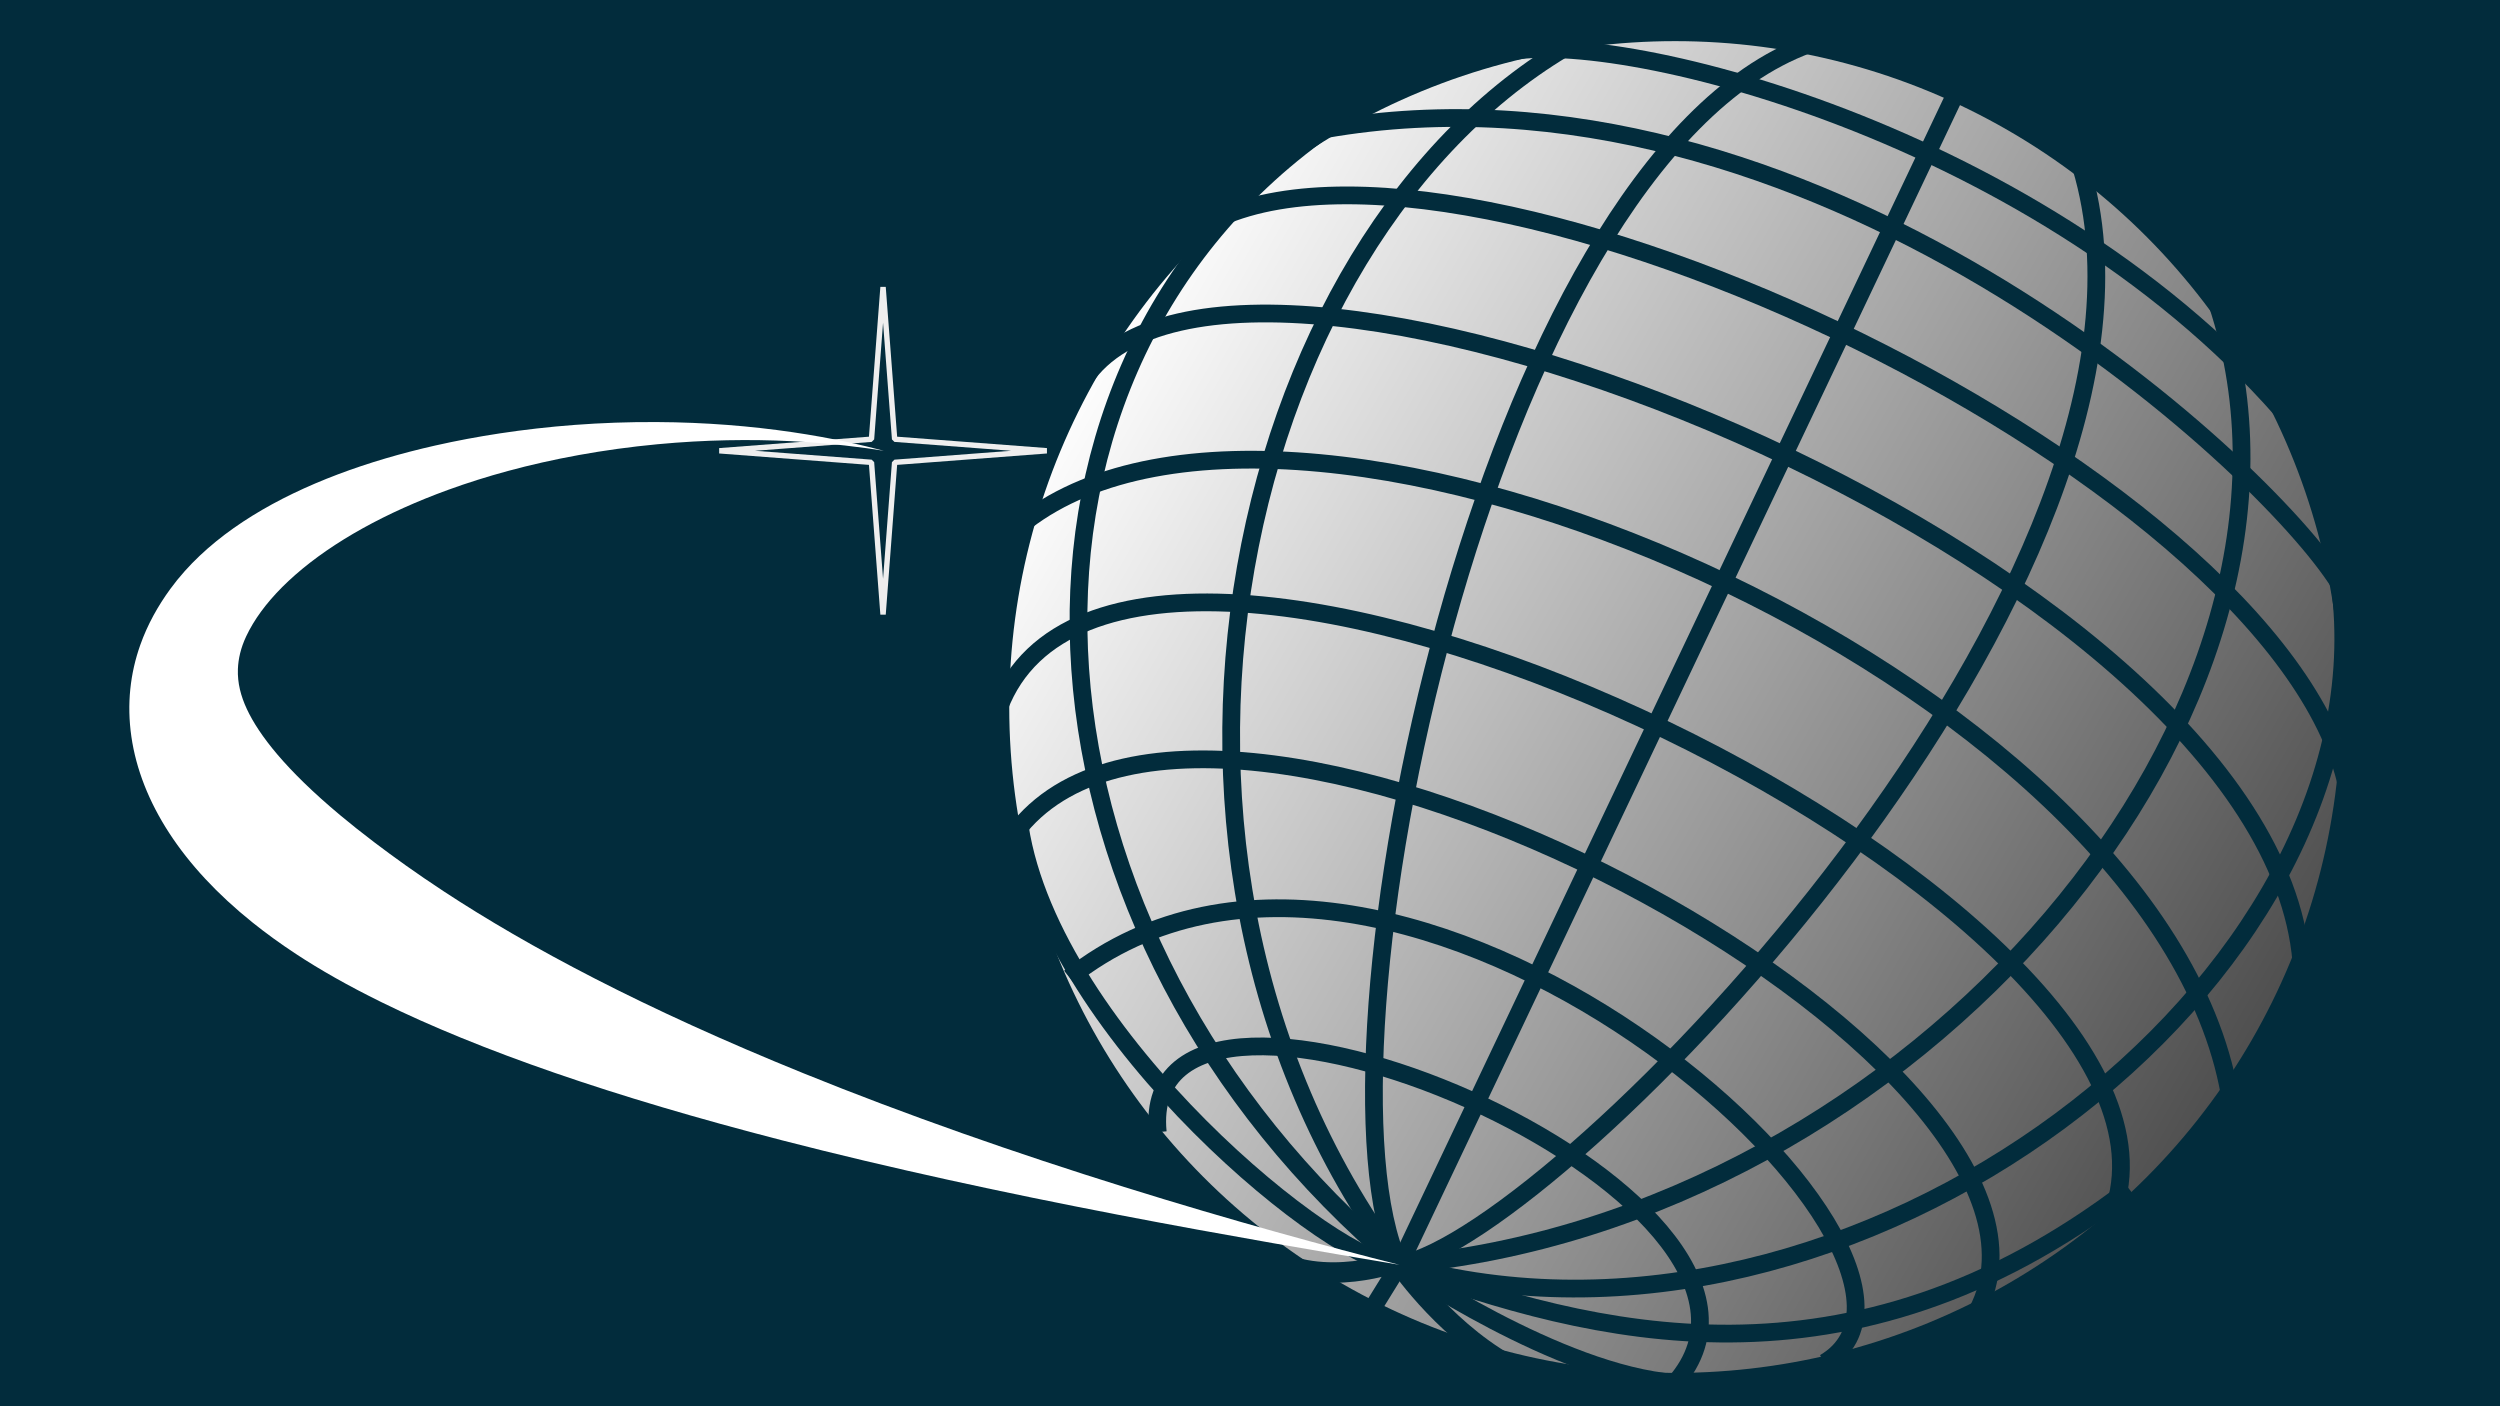 <?xml version="1.0" encoding="UTF-8" standalone="no"?>
<!-- Created with Inkscape (http://www.inkscape.org/) -->

<svg
   width="3840"
   height="2160"
   viewBox="0 0 3840 2160"
   version="1.1"
   id="svg1"
   inkscape:version="1.4 (86a8ad7, 2024-10-11)"
   sodipodi:docname="CERNUS logo 2.svg"
   xml:space="preserve"
   inkscape:export-filename="CERNUS logo 2.jpg"
   inkscape:export-xdpi="96"
   inkscape:export-ydpi="96"
   xmlns:inkscape="http://www.inkscape.org/namespaces/inkscape"
   xmlns:sodipodi="http://sodipodi.sourceforge.net/DTD/sodipodi-0.dtd"
   xmlns:xlink="http://www.w3.org/1999/xlink"
   xmlns="http://www.w3.org/2000/svg"
   xmlns:svg="http://www.w3.org/2000/svg"><rect x="0" y="0" width="3840" height="2160" fill="#808080" stroke="none"/><sodipodi:namedview
     id="namedview1"
     pagecolor="#022c3c"
     bordercolor="#000000"
     borderopacity="0.25"
     inkscape:showpageshadow="true"
     inkscape:pageopacity="0.0"
     inkscape:pagecheckerboard="false"
     inkscape:deskcolor="#d1d1d1"
     inkscape:document-units="px"
     showgrid="true"
     inkscape:clip-to-page="true"
     inkscape:zoom="0.26418295"
     inkscape:cx="1822.6006"
     inkscape:cy="846.00463"
     inkscape:window-width="1920"
     inkscape:window-height="1009"
     inkscape:window-x="-8"
     inkscape:window-y="-8"
     inkscape:window-maximized="1"
     inkscape:current-layer="layer4" /><defs
     id="defs1"><linearGradient
       id="linearGradient42"><stop
         style="stop-color:#ffffff;stop-opacity:1;"
         offset="0"
         id="stop44" /><stop
         style="stop-color:#4d4d4d;stop-opacity:1;"
         offset="1"
         id="stop45" /></linearGradient><inkscape:path-effect
       effect="bend_path"
       id="path-effect37"
       is_visible="true"
       lpeversion="1"
       bendpath="m 1989.272,-152.65 c 489.986,-27.914 1028.211,71.705 1261.558,196.247"
       prop_scale="1"
       scale_y_rel="false"
       vertical="false"
       hide_knot="false"
       bendpath-nodetypes="cc" /><inkscape:path-effect
       effect="bend_path"
       id="path-effect36"
       is_visible="true"
       lpeversion="1"
       bendpath="m 1815.756,-382.994 c 676.176,-311.978 1521.064,27.63 1521.064,27.63"
       prop_scale="1"
       scale_y_rel="false"
       vertical="false"
       hide_knot="false"
       bendpath-nodetypes="cc" /><inkscape:path-effect
       effect="bend_path"
       id="path-effect35"
       is_visible="true"
       lpeversion="1"
       bendpath="m 173.176,801.082 c 390.85,-160.604 649.189,13.917 649.189,13.917"
       prop_scale="0.945"
       scale_y_rel="false"
       vertical="false"
       hide_knot="false"
       bendpath-nodetypes="cc" /><inkscape:path-effect
       effect="powerstroke"
       message=""
       id="path-effect2"
       is_visible="true"
       lpeversion="1.3"
       scale_width="1"
       interpolator_type="CentripetalCatmullRom"
       interpolator_beta="0.2"
       start_linecap_type="zerowidth"
       end_linecap_type="zerowidth"
       offset_points="0.212,-12.452 | 0.454,-28.984 | 0.711,-44.184"
       linejoin_type="round"
       miter_limit="4"
       not_jump="false"
       sort_points="true" /><rect
       x="605.641"
       y="374.74"
       width="2808.66"
       height="1249.134"
       id="rect40" /><rect
       x="1048.516"
       y="662.42"
       width="492.083"
       height="565.896"
       id="rect39" /><linearGradient
       inkscape:collect="always"
       xlink:href="#linearGradient42"
       id="linearGradient43"
       x1="2453.01"
       y1="1264.292"
       x2="3222.537"
       y2="1708.579"
       gradientUnits="userSpaceOnUse" /></defs><g
     inkscape:groupmode="layer"
     id="layer4"
     inkscape:label="Foreground"
     style="stroke:#eeeeee;stroke-opacity:1"
     transform="translate(26.766,90.043)"><rect
       style="stroke:#022c3c;stroke-opacity:1;fill:#022c3c;stroke-width:3.5;stroke-linejoin:bevel"
       id="rect1"
       width="3840"
       height="2160"
       x="-26.766"
       y="-90.043" /><g
       inkscape:groupmode="layer"
       id="layer3"
       inkscape:label="Background" /><g
       id="g33"
       transform="matrix(2.371,0,0,2.371,-4182.14,-2528.402)"
       inkscape:label="g33"><circle
         style="display:inline;fill:url(#linearGradient43);stroke:#022c3c;stroke-width:12.914;stroke-dasharray:none;stroke-opacity:1"
         id="path3"
         cx="2837.773"
         cy="1486.435"
         r="437.83" /><path
         style="fill:none;fill-opacity:0;stroke:#022c3c;stroke-width:11.5;stroke-dasharray:none;stroke-opacity:1"
         d="m 2659.182,1847.801 360.675,-759.538"
         id="path12" /><path
         style="fill:none;fill-opacity:0;stroke:#022c3c;stroke-width:11.5;stroke-dasharray:none;stroke-opacity:1"
         d="m 3100.742,1136.374 c 79.035,263.099 -337.173,691.352 -441.56,711.427"
         id="path13" /><path
         style="fill:none;fill-opacity:0;stroke:#022c3c;stroke-width:11.5;stroke-dasharray:none;stroke-opacity:1"
         d="m 2924.098,1057.199 c -211.384,77.521 -326.477,656.773 -264.916,790.602"
         id="path14" /><path
         style="fill:none;fill-opacity:0;stroke:#022c3c;stroke-width:11.5;stroke-dasharray:none;stroke-opacity:1"
         d="m 2799.703,1042.148 c -240.764,106.728 -345.279,529.965 -140.52,805.653"
         id="path15" /><path
         style="fill:none;fill-opacity:0;stroke:#022c3c;stroke-width:11.5;stroke-dasharray:none;stroke-opacity:1"
         d="m 3188.964,1224.976 c 86.64,261.459 -196.548,593.382 -529.782,622.824"
         id="path16" /><path
         style="fill:none;fill-opacity:0;stroke:#022c3c;stroke-width:11.5;stroke-dasharray:none;stroke-opacity:1"
         d="m 2610.483,1112.223 c -232.342,165.466 -205.576,521.451 48.699,735.578"
         id="path17" /><path
         style="fill:none;fill-opacity:0;stroke:#022c3c;stroke-width:11.5;stroke-dasharray:none;stroke-opacity:1"
         d="m 3268.287,1406.726 c 34.277,256.371 -314.089,524.049 -609.105,441.075"
         id="path18"
         sodipodi:nodetypes="cc" /><path
         style="fill:none;fill-opacity:0;stroke:#022c3c;stroke-width:11.5;stroke-dasharray:none;stroke-opacity:1"
         d="m 2659.182,1847.801 -22.352,36.134"
         id="path19" /><path
         style="fill:none;fill-opacity:0;stroke:#022c3c;stroke-width:11.5;stroke-dasharray:none;stroke-opacity:1"
         d="m 3131.887,1798.639 c -181.906,139.182 -348.462,94.321 -472.705,49.162"
         id="path20"
         sodipodi:nodetypes="cc" /><path
         style="fill:none;fill-opacity:0;stroke:#022c3c;stroke-width:11.5;stroke-dasharray:none;stroke-opacity:1"
         d="M 3196.95,1736.81 C 3148.996,1468.032 2595.851,1228.676 2416.736,1366.341"
         id="path21" /><path
         style="fill:none;fill-opacity:0;stroke:#022c3c;stroke-width:11.5;stroke-dasharray:none;stroke-opacity:1"
         d="m 2454.951,1273.967 c 99.247,-147.505 766.513,116.26 788.495,377.166"
         id="path22" /><path
         style="fill:none;fill-opacity:0;stroke:#022c3c;stroke-width:11.5;stroke-dasharray:none;stroke-opacity:1"
         d="m 2399.943,1486.435 c 81.078,-211.8 784.075,122.323 722.892,323.066"
         id="path23"
         sodipodi:nodetypes="cc" /><path
         style="fill:none;fill-opacity:0;stroke:#022c3c;stroke-width:11.5;stroke-dasharray:none;stroke-opacity:1"
         d="m 2527.214,1177.812 c 154.994,-100.638 701.333,151.845 745.947,360.536"
         id="path24"
         sodipodi:nodetypes="cc" /><path
         style="fill:none;fill-opacity:0;stroke:#022c3c;stroke-width:11.5;stroke-dasharray:none;stroke-opacity:1"
         d="m 2413.232,1564.083 c 131.167,-157.947 705.945,150.277 620.294,313.749"
         id="path25"
         sodipodi:nodetypes="cc" /><path
         style="fill:none;fill-opacity:0;stroke:#022c3c;stroke-width:11.5;stroke-dasharray:none;stroke-opacity:1"
         d="m 2445.51,1661.778 c 212.115,-167.695 602.075,182.55 489.083,249.465"
         id="path26"
         sodipodi:nodetypes="cc" /><path
         style="fill:none;fill-opacity:0;stroke:#022c3c;stroke-width:11.5;stroke-dasharray:none;stroke-opacity:1"
         d="m 2502.602,1761.861 c -14.721,-151.11 441.495,40.802 335.171,162.404"
         id="path27" /><path
         style="fill:none;fill-opacity:0;stroke:#022c3c;stroke-width:11.5;stroke-dasharray:none;stroke-opacity:1"
         d="m 2610.483,1112.223 c 313.614,-55.024 607.361,213.888 657.803,294.503"
         id="path28"
         sodipodi:nodetypes="cc" /><path
         style="fill:none;fill-opacity:0;stroke:#022c3c;stroke-width:11.5;stroke-dasharray:none;stroke-opacity:1"
         d="M 3231.424,1294.772 C 3067.361,1107.539 2781.585,1042.452 2722.235,1064.124"
         id="path29" /><path
         style="fill:none;fill-opacity:0;stroke:#022c3c;stroke-width:11.5;stroke-dasharray:none;stroke-opacity:1"
         d="m 2413.232,1564.083 c 21.118,136.459 208.001,286.742 245.951,283.717"
         id="path30" /><path
         style="fill:none;fill-opacity:0;stroke:#022c3c;stroke-width:11.5;stroke-dasharray:none;stroke-opacity:1"
         d="m 2837.773,1924.265 c -75.279,-5.617 -178.591,-76.465 -178.591,-76.465"
         id="path31"
         sodipodi:nodetypes="cc" /><path
         style="fill:none;fill-opacity:0;stroke:#022c3c;stroke-width:13.207;stroke-dasharray:none;stroke-opacity:1"
         d="m 2737.958,1917.108 c -46.384,-22.529 -78.11,-68.823 -78.11,-68.823"
         id="path32" /><path
         style="fill:none;fill-opacity:0;stroke:#022c3c;stroke-width:13.276;stroke-dasharray:none;stroke-opacity:1"
         d="m 2573.184,1841.846 c 36.633,22.308 85.646,3.638 85.646,3.638"
         id="path33" /><path
         sodipodi:type="star"
         style="fill:none;fill-opacity:1;stroke:#eeeeee;stroke-width:3.5;stroke-linejoin:bevel;stroke-dasharray:none;stroke-opacity:1"
         id="path34"
         inkscape:flatsided="false"
         sodipodi:sides="4"
         sodipodi:cx="609.15717"
         sodipodi:cy="1217.1014"
         sodipodi:r1="106.04969"
         sodipodi:r2="10.604969"
         sodipodi:arg1="1.5707963"
         sodipodi:arg2="2.3561945"
         inkscape:rounded="-3.469447e-18"
         inkscape:randomized="0"
         d="m 609.157,1323.151 -7.499,-98.551 -98.551,-7.499 98.551,-7.499 7.499,-98.551 7.499,98.551 98.551,7.499 -98.551,7.499 z"
         transform="translate(1715.49,103.337)" /><path
         style="fill:#ffffff;fill-rule:nonzero;stroke:none;stroke-width:11.5;stroke-dasharray:none;stroke-opacity:1;fill-opacity:1"
         d="m 449.327,1328.696 c -13.267,-2.12 -33.879,-4.925 -60.013,-6.222 -26.433,-1.312 -55.592,-0.94 -86.606,1.983 -35.512,3.347 -68.232,9.549 -96.916,17.316 -13.275,3.595 -26.219,7.674 -38.699,12.208 -40.239,14.621 -74.575,33.601 -99.068,55.087 -11.992,10.52 -21.118,21.202 -27.434,31.67 -1.679,2.783 -3.146,5.529 -4.413,8.232 -3.471,7.407 -5.104,14.526 -5.341,21.19 -0.317,8.921 1.844,17.356 5.815,25.871 3.941,8.451 10.291,18.286 19.909,29.574 9.606,11.274 22.708,24.277 40.59,39.21 6.69,5.587 14.035,11.432 22.097,17.546 12.4,9.404 27.169,20.067 45.134,31.86 54.427,35.73 128.765,75.552 233.035,117.812 66.584,26.985 137.116,51.598 207.534,73.587 69.467,21.693 133.276,39.076 178.369,50.439 -46.198,-7.834 -110.744,-18.658 -182.866,-32.564 -72.569,-13.992 -146.594,-29.913 -217.299,-48.154 -109.569,-28.268 -195.65,-58.123 -259.384,-89.471 -21.471,-10.56 -39.79,-20.989 -55.311,-31.196 -10.097,-6.64 -19.446,-13.426 -28.067,-20.339 -22.98,-18.428 -40.958,-37.895 -54.028,-57.984 -13.288,-20.424 -21.487,-41.48 -24.525,-62.413 -3.086,-21.259 -0.694,-41.251 5.757,-59.448 4.7,-13.258 11.435,-25.262 19.395,-36.194 2.92,-4.011 6.05,-7.867 9.362,-11.575 12.326,-13.799 27.319,-25.703 43.839,-35.932 33.407,-20.686 74.843,-35.634 118.535,-45.51 13.735,-3.105 27.768,-5.726 41.963,-7.879 30.7,-4.656 64.884,-7.507 101.386,-7.312 31.872,0.17 61.345,2.642 87.811,6.529 26.136,3.839 46.466,8.645 59.437,12.081 z"
         id="path2"
         sodipodi:nodetypes="cc"
         inkscape:path-effect="#path-effect2"
         inkscape:original-d="M 449.32681,1328.6956 C 68.215701,1247.9947 -481.1855,1589.9502 783.3203,1856.0582"
         transform="translate(1875.862,-8.257)" /></g></g></svg>
